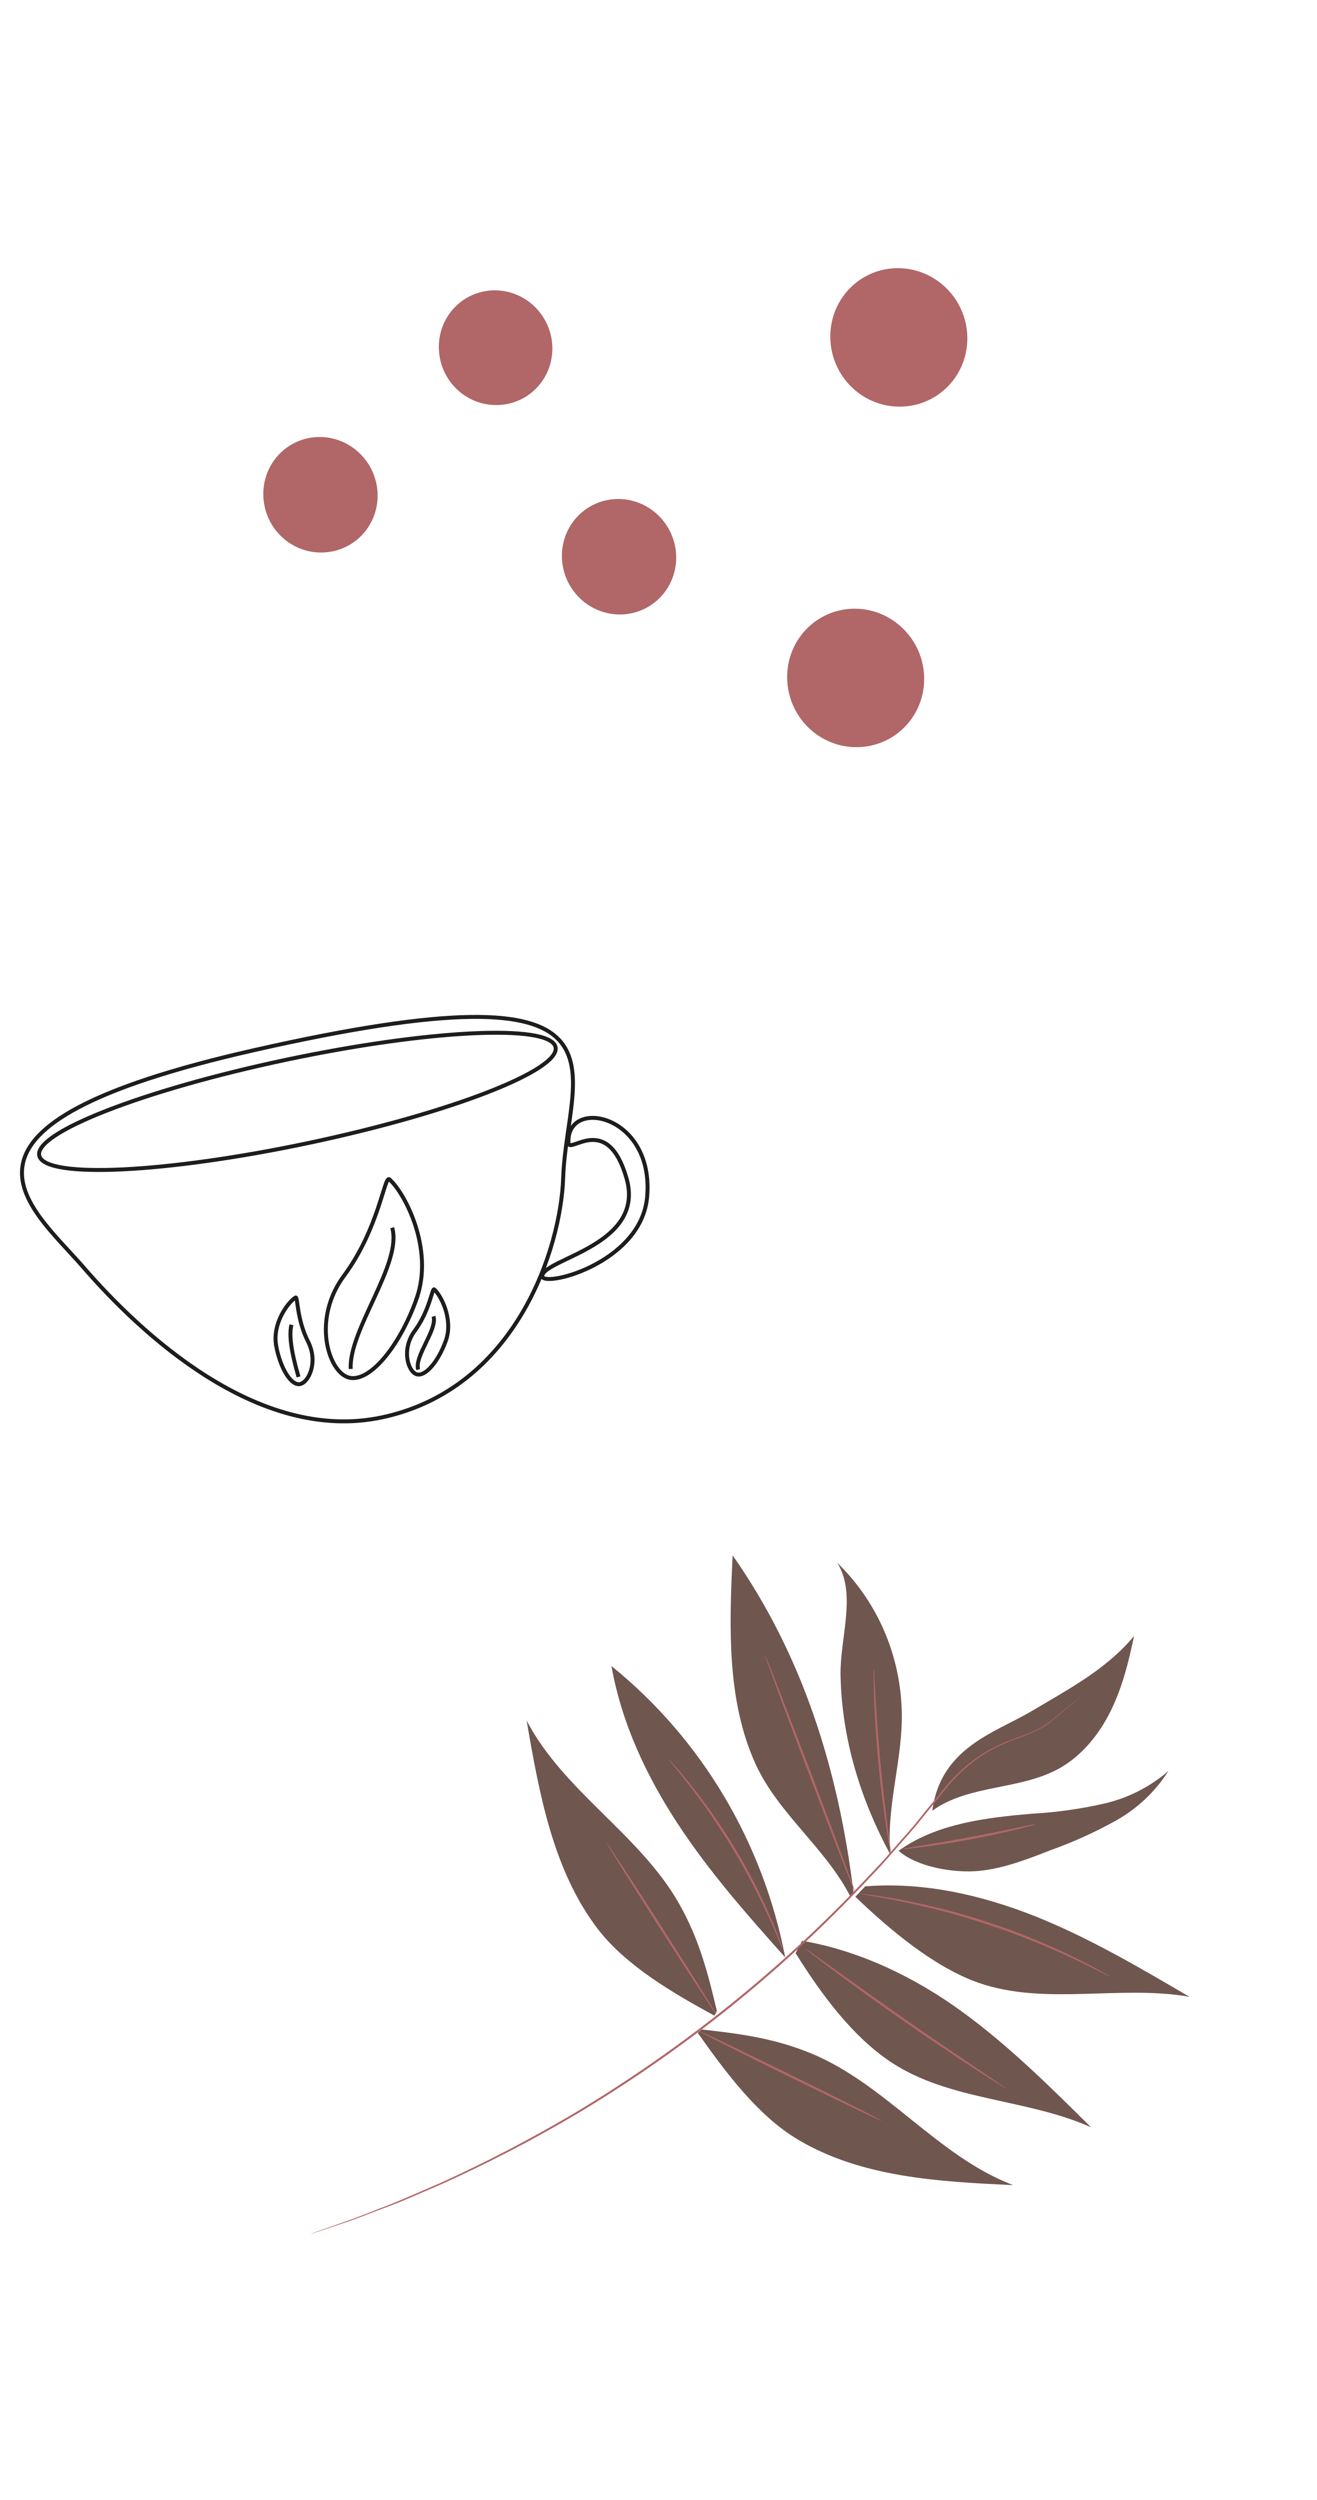 <svg width="333" height="632" viewBox="0 0 333 632" fill="none" xmlns="http://www.w3.org/2000/svg">
<path d="M235.724 457.76C237.871 441.715 251.677 438.038 260.904 432.558C270.13 427.078 279.905 421.924 286.74 413.59C285.409 420.045 283.802 426.506 280.895 432.441C277.988 438.377 273.643 443.79 267.939 447.022C257.962 452.63 245.06 451.065 235.748 457.758" fill="#6F564F"/>
<path d="M279.164 455.975C273.213 457.327 267.173 458.176 261.108 458.516C249.509 459.491 236.771 460.991 227.214 467.908C231.896 472.043 241.306 473.608 247.575 472.987C253.844 472.367 259.875 470.008 265.794 467.697C271.488 465.662 277.013 463.148 282.312 460.181C287.629 457.189 292.144 452.904 295.437 447.727C290.737 451.776 285.145 454.61 279.164 455.975Z" fill="#6F564F"/>
<path d="M228.025 434.812C228.125 427.347 226.727 419.979 223.917 413.151C221.107 406.323 216.943 400.175 211.674 395.078C216.677 402.934 212.347 414.125 212.528 423.556C212.849 439.591 217.568 454.928 225.12 468.855C224.077 457.523 227.816 446.186 228.025 434.812Z" fill="#6F564F"/>
<path d="M185.236 393.201C184.403 411.077 183.711 429.713 190.969 445.819C196.666 458.45 208.788 467.209 215.051 479.555L215.843 478.705C212.054 447.602 203.044 418.588 185.236 393.201Z" fill="#6F564F"/>
<path d="M261.803 484.486C248.185 479.069 233.488 475.725 218.767 476.894L216.27 479.519C224.853 487.778 236.274 497.406 247.508 501.304C264.307 507.124 283.197 501.749 300.745 504.815C288.075 497.391 275.398 489.929 261.803 484.486Z" fill="#6F564F"/>
<path d="M243.115 508.477C231.259 499.858 217.302 493.13 202.815 490.657L201.168 493.791C207.514 503.948 215.456 514.849 225.368 521.393C240.193 531.173 259.664 530.539 275.865 537.812C265.44 527.469 254.965 517.082 243.115 508.477Z" fill="#6F564F"/>
<path d="M198.504 494.814C188.868 484.069 179.315 473.183 171.379 461.095C163.443 449.007 157.146 435.586 154.609 421.197C177.456 439.698 193.004 465.829 198.589 495.106" fill="#6F564F"/>
<path d="M176.411 513.924C183.281 523.635 191.534 534.825 201.688 540.876C217.744 550.484 237.368 551.575 256.168 552.426C237.172 545.202 224.075 527.042 205.295 519.215C196.051 515.367 187.459 514.176 177.451 513.087" fill="#6F564F"/>
<path d="M274.52 427.857C274.52 427.857 274.367 428.005 274.054 428.287L272.645 429.468L267.202 434.001C266.616 434.5 265.988 435.016 265.329 435.578C264.645 436.147 263.894 436.628 263.095 437.009C261.276 437.914 259.412 438.719 257.511 439.42C255.327 440.165 253.197 441.071 251.138 442.131C248.856 443.372 246.705 444.849 244.719 446.538C242.523 448.378 240.531 450.453 238.778 452.725C236.868 455.065 234.9 457.49 232.873 460.001C230.877 462.555 228.58 465.01 226.33 467.625L222.862 471.567L219.162 475.487C208.343 487.003 196.736 497.74 184.431 507.612C172.114 517.482 159.15 526.486 145.633 534.56C134.567 541.093 123.163 547.003 111.473 552.262C106.441 554.394 101.939 556.46 97.865 557.941C93.791 559.422 90.347 560.901 87.434 561.824L80.775 564.07L79.038 564.64C78.655 564.765 78.452 564.811 78.452 564.811C78.452 564.811 78.638 564.723 79.03 564.578L80.74 563.962L87.369 561.623C90.262 560.668 93.707 559.213 97.757 557.653C101.807 556.092 106.31 554.049 111.328 551.899C122.971 546.605 134.335 540.679 145.37 534.15C158.853 526.066 171.791 517.068 184.092 507.219C196.38 497.365 207.979 486.657 218.8 475.177C220.058 473.865 221.293 472.555 222.505 471.272C223.717 469.988 224.834 468.631 225.979 467.343C228.211 464.745 230.528 462.297 232.524 459.743C234.519 457.189 236.55 454.824 238.449 452.499C240.235 450.212 242.26 448.122 244.488 446.27C246.518 444.597 248.709 443.136 251.025 441.91C253.102 440.852 255.25 439.949 257.451 439.209C259.342 438.527 261.198 437.742 263.009 436.858C264.491 436.019 265.875 435.012 267.136 433.858L272.636 429.406L274.076 428.261C274.341 427.983 274.52 427.857 274.52 427.857Z" fill="#B16668"/>
<path d="M280.712 499.717C280.493 499.661 280.284 499.575 280.089 499.461L278.344 498.589C276.836 497.814 274.639 496.72 271.909 495.432C257.666 488.661 242.642 483.675 227.153 480.579C224.187 479.977 221.783 479.581 220.099 479.263L218.172 478.918C217.944 478.893 217.722 478.838 217.51 478.755C217.741 478.745 217.972 478.759 218.198 478.797L220.134 479.037C221.817 479.246 224.249 479.629 227.24 480.17C242.822 483.063 257.904 488.071 272.095 495.063C274.814 496.407 276.98 497.548 278.458 498.395L280.151 499.366C280.354 499.456 280.542 499.574 280.712 499.717Z" fill="#B16668"/>
<path d="M254.272 527.924C254.073 527.851 253.885 527.751 253.714 527.626L252.174 526.688C250.839 525.87 248.931 524.651 246.575 523.119C241.869 520.07 235.431 515.766 228.404 510.877C221.378 505.987 215.117 501.422 210.62 498.064C208.371 496.385 206.574 495.009 205.352 494.059L203.936 492.933C203.765 492.809 203.607 492.669 203.463 492.514C203.656 492.597 203.836 492.706 203.998 492.84L205.486 493.875L210.881 497.742C215.436 501.016 221.731 505.524 228.728 510.401C235.725 515.278 242.148 519.647 246.796 522.781L252.298 526.501L253.776 527.532C253.958 527.64 254.124 527.772 254.272 527.924Z" fill="#B16668"/>
<path d="M169.016 444.713C169.174 444.824 169.316 444.956 169.437 445.107L170.566 446.339C171.542 447.414 172.894 449.018 174.511 451.035C182.98 461.585 189.969 473.28 195.289 485.804C196.31 488.201 197.085 490.17 197.57 491.541L198.125 493.127C198.199 493.311 198.254 493.502 198.288 493.698C198.18 493.537 198.091 493.363 198.022 493.18L197.369 491.636C196.806 490.233 195.997 488.345 194.939 485.955C192.181 479.77 189.067 473.762 185.61 467.96C182.132 462.169 178.322 456.593 174.199 451.261C172.618 449.212 171.302 447.576 170.387 446.466L169.345 445.163C169.22 445.025 169.11 444.874 169.016 444.713Z" fill="#B16668"/>
<path d="M193.366 418.274C193.516 418.218 198.756 431.676 205.088 448.338C211.419 465 216.436 478.555 216.286 478.612C216.136 478.668 210.892 465.219 204.564 448.548C198.237 431.876 193.206 418.327 193.366 418.274Z" fill="#B16668"/>
<path d="M220.902 421.781C221.009 422.39 221.063 423.009 221.065 423.63C221.146 424.91 221.243 426.615 221.351 428.675C221.605 432.926 221.998 438.807 222.589 445.28C223.179 451.753 223.895 457.601 224.437 461.817L225.083 466.821C225.188 467.429 225.247 468.044 225.259 468.664C225.088 468.072 224.959 467.467 224.875 466.854C224.653 465.692 224.371 463.993 224.063 461.864C223.416 457.652 222.654 451.809 222.053 445.332C221.453 438.855 221.115 432.95 220.971 428.684C220.905 426.549 220.864 424.819 220.864 423.619C220.834 423.007 220.847 422.393 220.902 421.781Z" fill="#B16668"/>
<path d="M261.773 461.233C261.35 461.422 260.906 461.559 260.453 461.64C259.617 461.878 258.402 462.197 256.896 462.552C253.896 463.29 249.711 464.219 245.071 465.081C240.43 465.942 236.204 466.584 233.14 466.978C231.606 467.181 230.365 467.313 229.511 467.403C229.066 467.468 228.617 467.491 228.171 467.472C228.584 467.318 229.013 467.215 229.449 467.166L233.058 466.569C236.107 466.074 240.31 465.376 244.95 464.514C249.591 463.652 253.731 462.776 256.786 462.155L260.367 461.405C260.83 461.302 261.301 461.245 261.773 461.233Z" fill="#B16668"/>
<path d="M222.923 536.174C222.86 536.329 212.421 531.341 199.613 525.053C186.805 518.766 176.483 513.548 176.556 513.397C176.63 513.246 187.059 518.231 199.873 524.532C212.686 530.834 223.055 536.023 222.923 536.174Z" fill="#B16668"/>
<path d="M180.627 509.589C170.332 503.954 158.408 497.073 151.216 487.758C139.863 472.965 136.354 453.544 133.156 434.977C142.566 452.991 161.873 463.777 171.826 481.481C176.732 490.212 178.96 498.61 181.263 508.425" fill="#6F564F"/>
<path d="M153.431 465.997C153.561 465.908 159.869 475.523 167.521 487.48C175.173 499.436 181.279 509.204 181.15 509.293C181.021 509.382 174.707 499.753 167.055 487.796C159.403 475.84 153.302 466.086 153.431 465.997Z" fill="#B16668"/>
<path d="M199.084 172.516C198.814 169.065 199.563 165.625 201.233 162.63C202.904 159.636 205.423 157.221 208.472 155.691C211.521 154.162 214.963 153.585 218.363 154.035C221.764 154.485 224.971 155.941 227.579 158.219C230.187 160.497 232.079 163.495 233.016 166.835C233.954 170.174 233.895 173.706 232.846 176.983C231.798 180.26 229.807 183.136 227.126 185.248C224.445 187.36 221.193 188.613 217.781 188.849C215.505 189.019 213.213 188.73 211.036 187.999C208.86 187.268 206.843 186.108 205.103 184.588C203.363 183.068 201.935 181.219 200.901 179.146C199.868 177.073 199.25 174.82 199.084 172.516Z" fill="#B16668"/>
<path d="M209.996 86.423C209.727 82.972 210.475 79.532 212.146 76.537C213.817 73.543 216.336 71.128 219.384 69.599C222.433 68.069 225.875 67.492 229.276 67.942C232.676 68.392 235.883 69.848 238.491 72.126C241.099 74.404 242.991 77.402 243.928 80.742C244.866 84.081 244.807 87.613 243.759 90.89C242.71 94.167 240.72 97.043 238.038 99.155C235.357 101.267 232.105 102.52 228.693 102.756C226.417 102.926 224.125 102.638 221.948 101.906C219.772 101.175 217.755 100.015 216.015 98.496C214.275 96.976 212.847 95.126 211.814 93.053C210.78 90.981 210.162 88.727 209.996 86.423Z" fill="#B16668"/>
<path d="M142.142 141.996C141.855 139.09 142.435 136.177 143.807 133.631C145.178 131.084 147.279 129.023 149.839 127.711C152.398 126.399 155.299 125.897 158.167 126.269C161.035 126.642 163.739 127.872 165.931 129.802C168.123 131.731 169.701 134.272 170.464 137.095C171.226 139.919 171.137 142.896 170.208 145.644C169.28 148.391 167.554 150.784 165.253 152.512C162.952 154.24 160.182 155.225 157.299 155.34C153.586 155.489 149.939 154.185 147.116 151.7C144.293 149.214 142.512 145.739 142.142 141.996Z" fill="#B16668"/>
<path d="M111.02 89.042C110.754 86.163 111.345 83.281 112.716 80.767C114.087 78.252 116.176 76.219 118.715 74.928C121.254 73.638 124.128 73.148 126.968 73.522C129.808 73.896 132.485 75.116 134.655 77.027C136.826 78.938 138.391 81.452 139.151 84.247C139.91 87.042 139.829 89.991 138.919 92.715C138.008 95.44 136.309 97.816 134.039 99.539C131.768 101.262 129.031 102.254 126.177 102.387C122.452 102.586 118.778 101.3 115.944 98.805C113.109 96.309 111.341 92.804 111.02 89.042Z" fill="#B16668"/>
<path d="M66.647 126.324C66.36 123.418 66.94 120.505 68.312 117.959C69.683 115.413 71.784 113.351 74.344 112.039C76.903 110.727 79.804 110.225 82.672 110.597C85.54 110.97 88.245 112.201 90.436 114.13C92.628 116.06 94.207 118.6 94.969 121.423C95.731 124.247 95.643 127.224 94.714 129.972C93.785 132.72 92.059 135.112 89.758 136.84C87.457 138.568 84.687 139.554 81.805 139.669C78.085 139.842 74.425 138.547 71.596 136.057C68.768 133.567 66.993 130.076 66.647 126.324Z" fill="#B16668"/>
<path d="M64.197 265.507C-20.416 284.692 7.39 304.592 21.138 320.448C35.283 336.772 65.089 365.005 96.512 358.346C130.549 351.135 141.815 315.519 142.397 297.769C143.29 270.369 164.584 242.754 64.197 265.507ZM78.222 288.918C42.187 296.553 11.62 298.055 9.952 292.265C8.283 286.475 36.147 275.596 72.17 267.964C108.192 260.331 138.772 258.826 140.44 264.616C142.109 270.406 114.245 281.285 78.209 288.92L78.222 288.918Z" stroke="#1D1D1B" stroke-miterlimit="10"/>
<path d="M143.736 288.96C143.116 277.317 165.425 281.606 163.632 302.546C162.17 319.7 136.252 325.873 137.111 322.438C138.21 318.063 163.241 314.655 158.408 297.861C153.574 281.067 143.885 291.919 143.736 288.96Z" stroke="#1D1D1B" stroke-miterlimit="10"/>
<path d="M105.319 328.357C109.817 315.774 102.332 301.541 98.448 298.149C97.202 297.063 95.853 310.541 86.978 322.526C78.889 333.443 82.954 346.6 88.023 348.215C93.092 349.83 100.834 340.937 105.332 328.354L105.319 328.357Z" stroke="#1D1D1B" stroke-miterlimit="10"/>
<path d="M112.74 338.917C114.662 333.533 111.46 327.433 109.795 325.985C109.264 325.522 108.687 331.297 104.884 336.429C101.415 341.103 103.153 346.738 105.325 347.428C107.497 348.119 110.808 344.316 112.74 338.917Z" stroke="#1D1D1B" stroke-miterlimit="10"/>
<path d="M69.831 340.211C68.795 334.568 72.871 329.161 74.721 328.032C75.311 327.67 74.986 333.452 77.899 339.195C80.558 344.431 77.977 349.644 75.748 349.931C73.52 350.217 70.87 345.865 69.818 340.214L69.831 340.211Z" stroke="#1D1D1B" stroke-miterlimit="10"/>
<path d="M105.73 346.244C104.742 342.827 110.605 336.209 109.617 332.793" stroke="#1D1D1B" stroke-miterlimit="10"/>
<path d="M88.677 346.093C88.161 336.163 101.785 319.448 99.163 310.377" stroke="#1D1D1B" stroke-miterlimit="10"/>
<path d="M75.485 348.1C74.575 344.876 72.767 338.473 73.692 334.918" stroke="#1D1D1B" stroke-miterlimit="10"/>
</svg>
